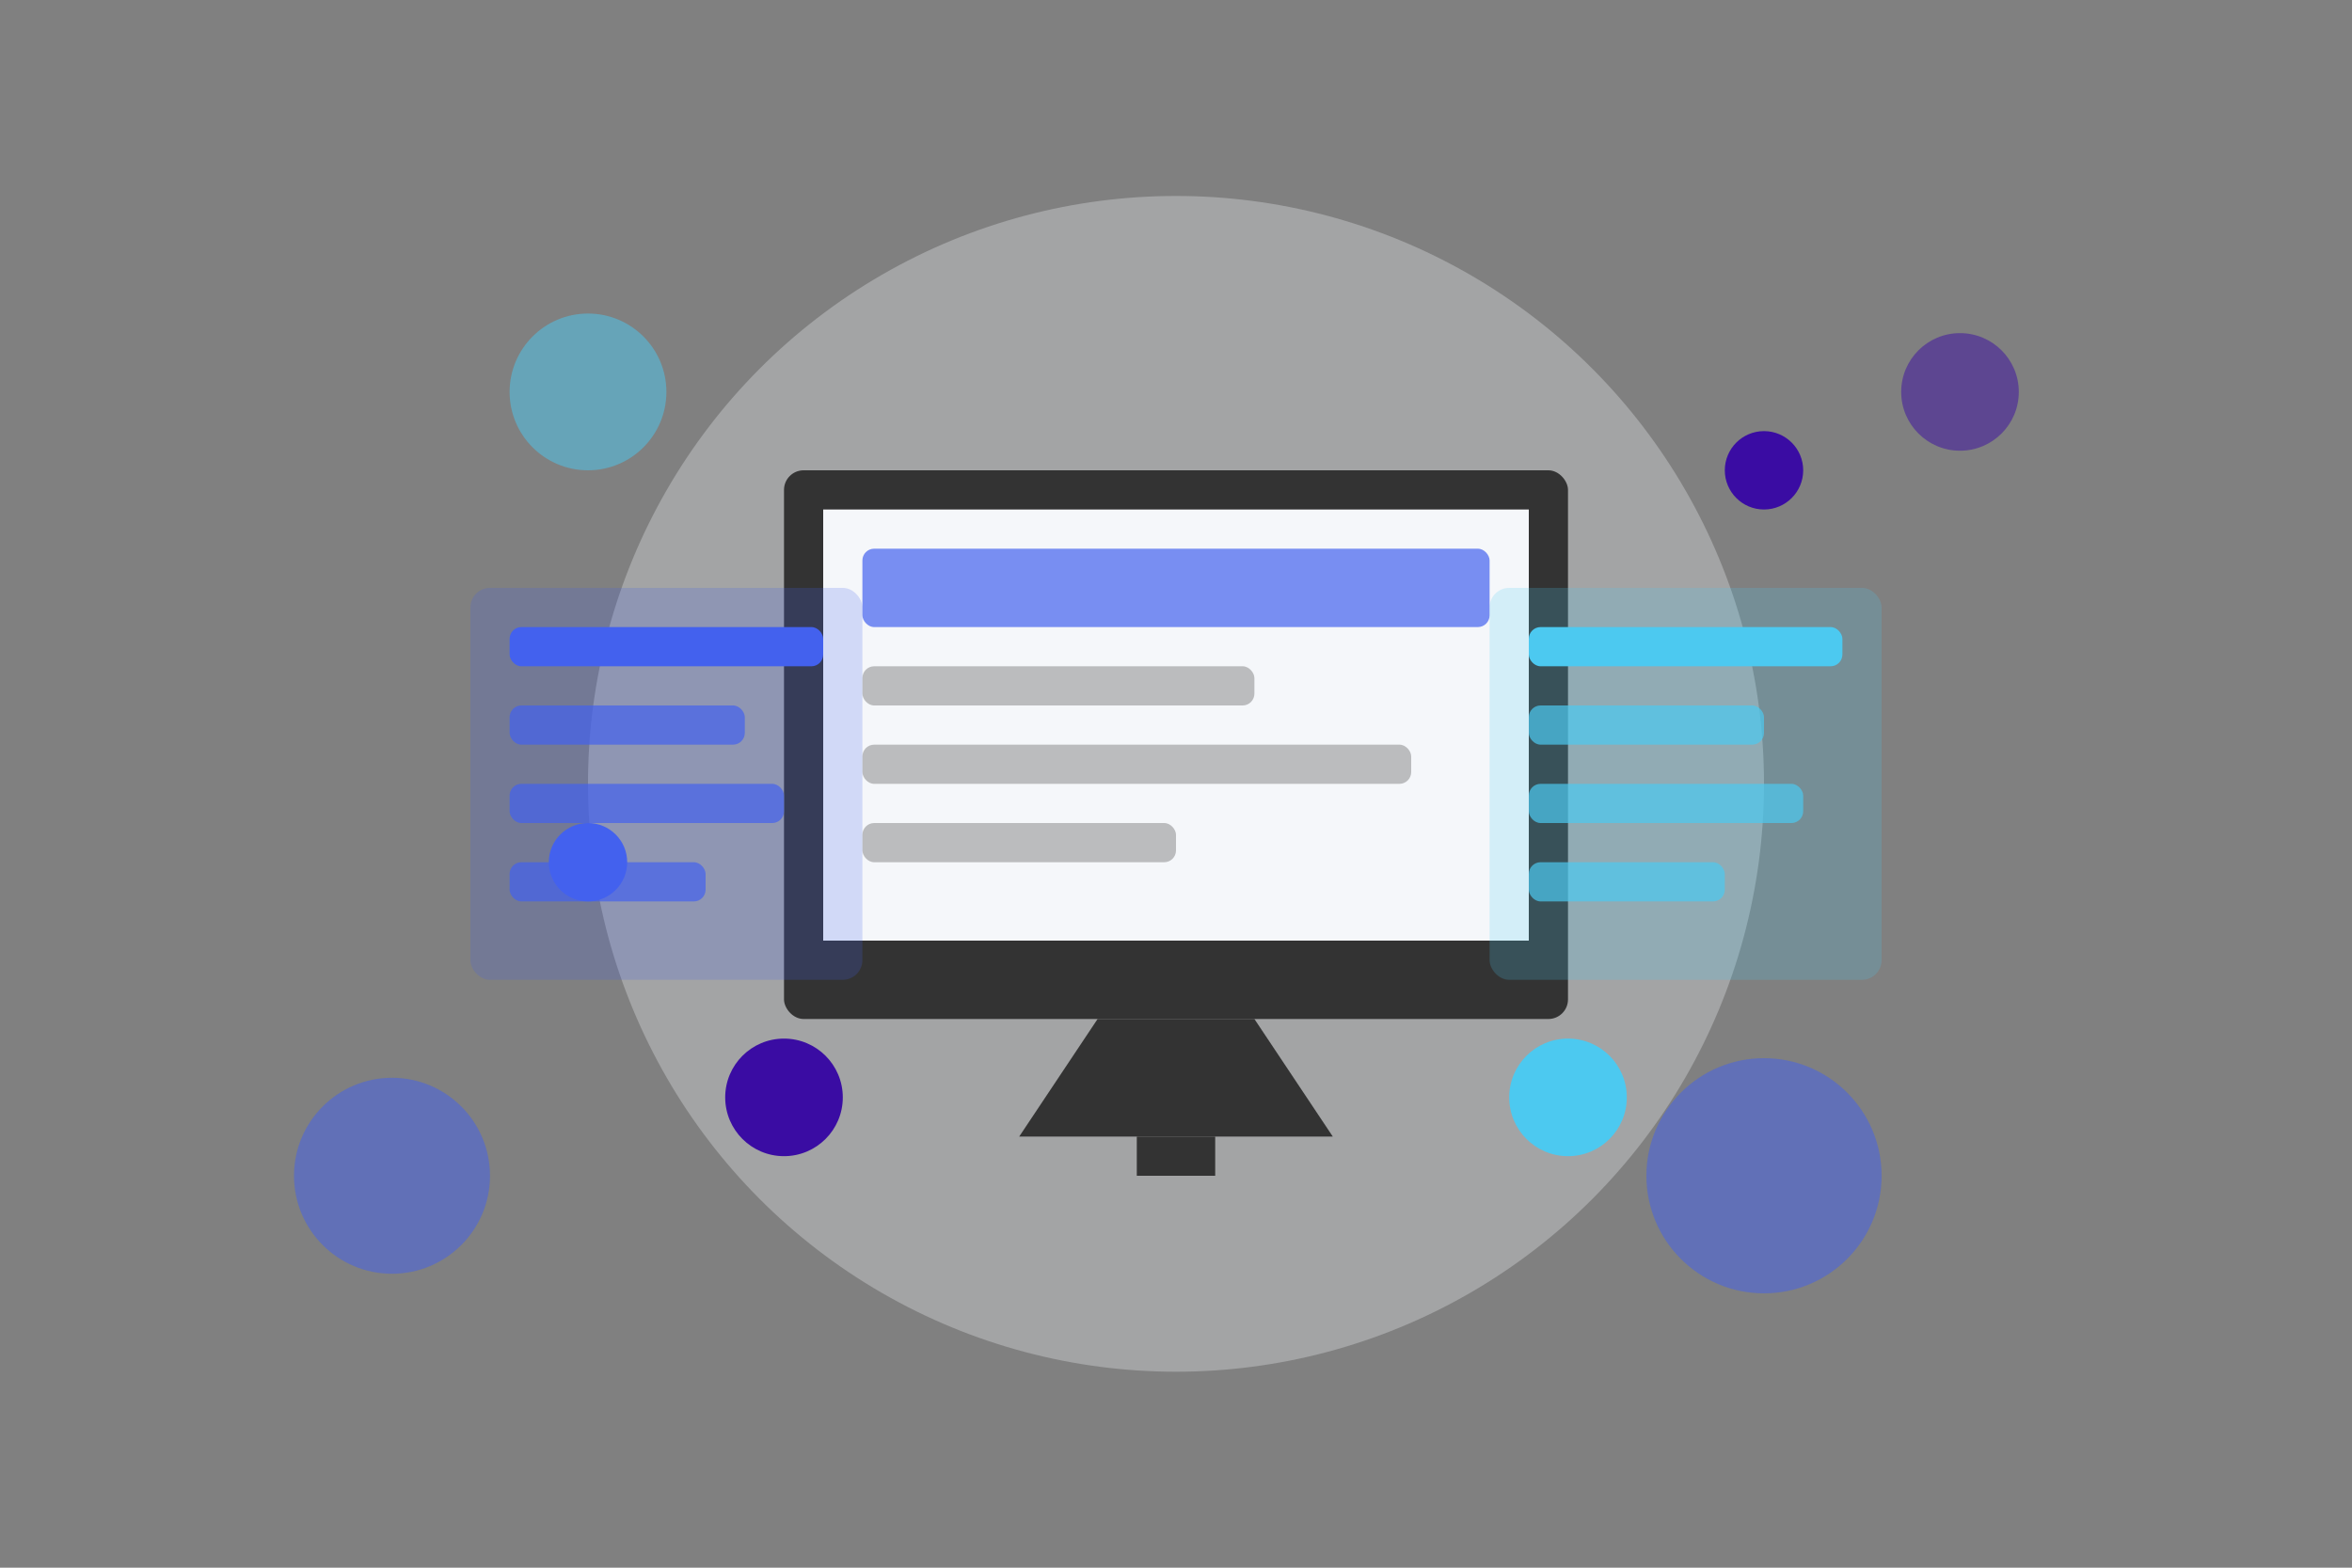 <svg xmlns="http://www.w3.org/2000/svg" width="600" height="400" viewBox="0 0 600 400" fill="none">
  <rect x="0" y="0" width="600" height="400" fill="#808080" stroke="none"/>
  <style>
    .primary { fill: #4361ee; }
    .secondary { fill: #3a0ca3; }
    .accent { fill: #4cc9f0; }
    .light { fill: #f5f7fa; }
    .dark { fill: #333333; }
  </style>
  
  <!-- Background Elements -->
  <circle cx="300" cy="200" r="150" class="light" opacity="0.3"/>
  <circle cx="150" cy="100" r="20" class="accent" opacity="0.5"/>
  <circle cx="450" cy="300" r="30" class="primary" opacity="0.5"/>
  <circle cx="500" cy="100" r="15" class="secondary" opacity="0.5"/>
  <circle cx="100" cy="300" r="25" class="primary" opacity="0.5"/>
  
  <!-- Computer/Device -->
  <rect x="200" y="120" width="200" height="140" rx="5" class="dark"/>
  <rect x="210" y="130" width="180" height="110" class="light"/>
  
  <!-- Screen Content -->
  <rect x="220" y="140" width="160" height="20" rx="3" class="primary" opacity="0.7"/>
  <rect x="220" y="170" width="100" height="10" rx="3" class="dark" opacity="0.3"/>
  <rect x="220" y="190" width="140" height="10" rx="3" class="dark" opacity="0.3"/>
  <rect x="220" y="210" width="80" height="10" rx="3" class="dark" opacity="0.3"/>
  
  <!-- Stand -->
  <path d="M280 260L260 290H340L320 260H280Z" class="dark"/>
  <rect x="290" y="290" width="20" height="10" class="dark"/>
  
  <!-- Code Elements -->
  <rect x="380" y="150" width="100" height="100" rx="5" class="accent" opacity="0.2"/>
  <rect x="390" y="160" width="80" height="10" rx="3" class="accent"/>
  <rect x="390" y="180" width="60" height="10" rx="3" class="accent" opacity="0.7"/>
  <rect x="390" y="200" width="70" height="10" rx="3" class="accent" opacity="0.7"/>
  <rect x="390" y="220" width="50" height="10" rx="3" class="accent" opacity="0.7"/>
  
  <rect x="120" y="150" width="100" height="100" rx="5" class="primary" opacity="0.2"/>
  <rect x="130" y="160" width="80" height="10" rx="3" class="primary"/>
  <rect x="130" y="180" width="60" height="10" rx="3" class="primary" opacity="0.7"/>
  <rect x="130" y="200" width="70" height="10" rx="3" class="primary" opacity="0.7"/>
  <rect x="130" y="220" width="50" height="10" rx="3" class="primary" opacity="0.7"/>
  
  <!-- Decorative Elements -->
  <circle cx="450" cy="120" r="10" class="secondary"/>
  <circle cx="150" cy="220" r="10" class="primary"/>
  <circle cx="400" cy="280" r="15" class="accent"/>
  <circle cx="200" cy="280" r="15" class="secondary"/>
</svg> 